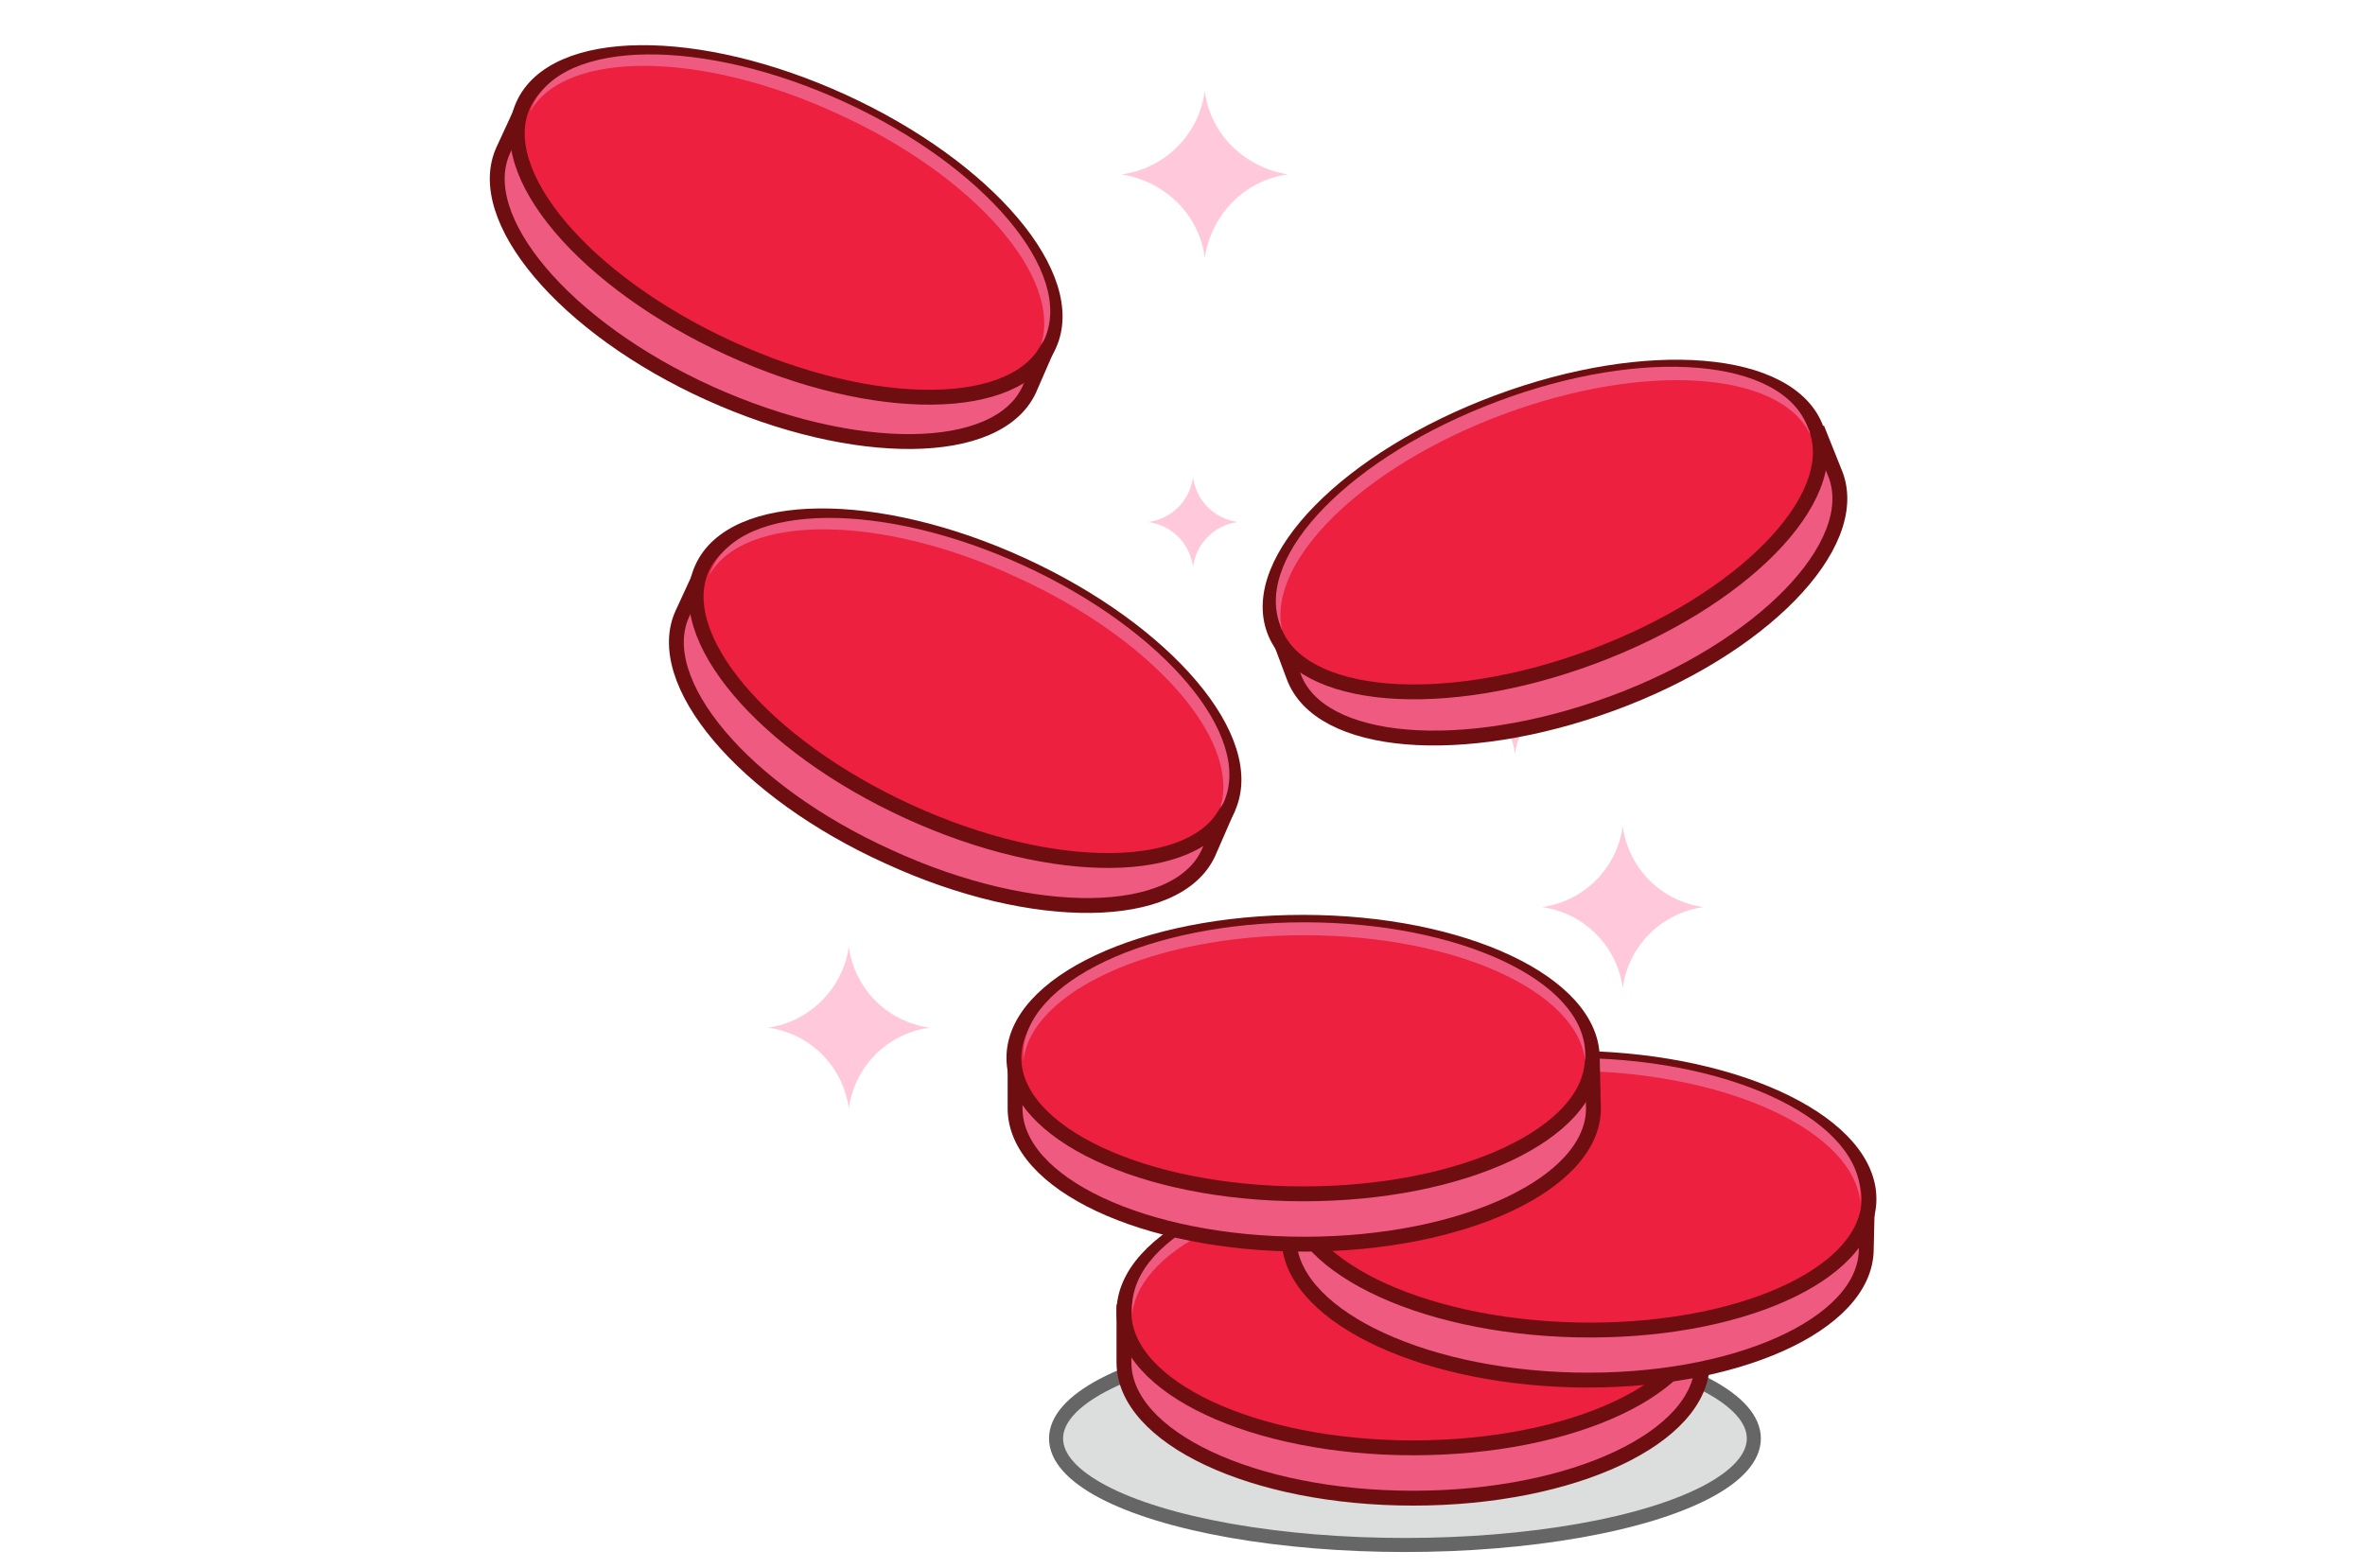 <?xml version="1.0" encoding="utf-8"?>
<!-- Generator: Adobe Illustrator 19.0.0, SVG Export Plug-In . SVG Version: 6.00 Build 0)  -->
<svg version="1.1" id="Layer_1" xmlns="http://www.w3.org/2000/svg" xmlns:xlink="http://www.w3.org/1999/xlink" x="0px" y="0px"
	 viewBox="0 0 202 134" style="enable-background:new 0 0 202 134;" xml:space="preserve">
<style type="text/css">
	.st0{fill:#DCDEDD;stroke:#666666;stroke-width:1.2;stroke-miterlimit:10;}
	.st1{fill:#EF5B80;stroke:#6E0E10;stroke-width:1.27;stroke-miterlimit:10;}
	.st2{fill:#ED2040;stroke:#6E0E10;stroke-width:1.27;stroke-miterlimit:10;}
	.st3{fill:#EF5B80;}
	.st4{opacity:0.5;fill:#FF94B8;}
</style>
<g id="XMLID_1_">
	<ellipse id="XMLID_2656_" class="st0" cx="120" cy="122.9" rx="29.8" ry="9.1"/>
	<g id="XMLID_2599_">
		<path id="XMLID_2602_" class="st1" d="M145.4,112.1H96v4.3c0,6.4,11,11.6,24.7,11.6s24.7-5.2,24.7-11.6V112.1"/>
		<ellipse id="XMLID_2601_" class="st2" cx="120.7" cy="112.1" rx="24.7" ry="11.6"/>
		<path id="XMLID_2600_" class="st3" d="M120.7,101.6c12.9,0,23.4,4.8,24,10.7c0-0.2,0-0.4,0-0.6c0-6.3-10.8-11.3-24-11.3
			s-24,5.1-24,11.3c0,0.2,0,0.4,0,0.6C97.3,106.4,107.8,101.6,120.7,101.6z"/>
	</g>
	<g id="XMLID_2595_">
		<path id="XMLID_2598_" class="st1" d="M159.5,102.5l-49.3-1.1l-0.1,4.3c-0.1,6.4,10.8,11.9,24.4,12.2c13.6,0.3,24.8-4.7,24.9-11.1
			L159.5,102.5"/>
		
			<ellipse id="XMLID_2597_" transform="matrix(1 2.141841e-002 -2.141841e-002 1 2.216 -2.865)" class="st2" cx="134.9" cy="102" rx="24.7" ry="11.6"/>
		<path id="XMLID_2596_" class="st3" d="M135.1,91.5c12.9,0.3,23.3,5.3,23.8,11.3c0-0.2,0-0.4,0-0.6c0.1-6.3-10.5-11.6-23.8-11.8
			c-13.3-0.3-24.1,4.6-24.3,10.8c0,0.2,0,0.4,0,0.6C111.6,95.8,122.2,91.3,135.1,91.5z"/>
	</g>
	<path id="XMLID_2588_" class="st4" d="M101.9,40.8L101.9,40.8c0.3,2,1.8,3.5,3.8,3.8l0,0h0c-2,0.3-3.5,1.8-3.8,3.8v0v0
		c-0.3-2-1.8-3.5-3.8-3.8h0l0,0C100.1,44.3,101.6,42.8,101.9,40.8L101.9,40.8z"/>
	<path id="XMLID_2585_" class="st4" d="M129.4,53.4L129.4,53.4c0.4,2.9,2.7,5.1,5.5,5.5h0h0c-2.9,0.4-5.1,2.7-5.5,5.5v0l0,0
		c-0.4-2.9-2.7-5.1-5.5-5.5h0h0C126.7,58.5,129,56.3,129.4,53.4L129.4,53.4z"/>
	<path id="XMLID_2572_" class="st4" d="M138.6,70.6L138.6,70.6c0.5,3.6,3.3,6.4,6.9,6.9l0,0h0c-3.6,0.5-6.4,3.3-6.9,6.9v0v0
		c-0.5-3.6-3.3-6.4-6.9-6.9h0h0C135.3,77,138.1,74.2,138.6,70.6L138.6,70.6z"/>
	<path id="XMLID_2309_" class="st4" d="M72.5,80.9L72.5,80.9c0.5,3.6,3.3,6.4,6.9,6.9l0,0h0c-3.6,0.5-6.4,3.3-6.9,6.9l0,0v0
		c-0.5-3.6-3.3-6.4-6.9-6.9h0l0,0C69.2,87.3,72,84.4,72.5,80.9L72.5,80.9z"/>
	<path id="XMLID_2566_" class="st4" d="M102.9,7.8L102.9,7.8c0.5,3.7,3.4,6.5,7.1,7.1l0,0l0,0c-3.7,0.5-6.5,3.4-7.1,7.1v0v0
		c-0.5-3.7-3.4-6.5-7.1-7.1l0,0h0C99.5,14.4,102.4,11.5,102.9,7.8L102.9,7.8z"/>
	<g id="XMLID_2565_">
		<path id="XMLID_2605_" class="st1" d="M136,90.4l-49.3,0l0,4.3c0,6.4,11,11.6,24.7,11.6c13.6,0,24.7-5.2,24.7-11.6L136,90.4"/>
		
			<ellipse id="XMLID_2604_" transform="matrix(1 7.003207e-004 -7.003207e-004 1 6.334988e-002 -7.795734e-002)" class="st2" cx="111.3" cy="90.4" rx="24.7" ry="11.6"/>
		<path id="XMLID_2603_" class="st3" d="M111.4,79.9c12.9,0,23.4,4.8,24,10.8c0-0.2,0-0.4,0-0.6c0-6.3-10.8-11.3-24-11.3
			c-13.3,0-24,5.1-24,11.3c0,0.2,0,0.4,0,0.6C88,84.7,98.5,79.9,111.4,79.9z"/>
	</g>
	<g id="XMLID_2591_">
		<path id="XMLID_2594_" class="st1" d="M155.2,36.6l-46.2,17.2l1.5,4c2.2,6,14.4,7,27.2,2.3s21.3-13.5,19.1-19.5L155.2,36.6"/>
		
			<ellipse id="XMLID_2593_" transform="matrix(0.937 -0.349 0.349 0.937 -7.478 48.957)" class="st2" cx="132" cy="45.2" rx="24.7" ry="11.6"/>
		<path id="XMLID_2592_" class="st3" d="M128.4,35.4c12.1-4.5,23.6-3.7,26.2,1.7c0-0.2-0.1-0.4-0.2-0.6c-2.2-5.9-14-6.9-26.5-2.2
			s-20.7,13.1-18.6,19c0.1,0.2,0.1,0.4,0.2,0.5C108.2,48,116.3,39.9,128.4,35.4z"/>
	</g>
	<g id="XMLID_2606_">
		<path id="XMLID_2609_" class="st1" d="M104.9,69L60.1,48.5l-1.8,3.9c-2.7,5.8,5.2,15.2,17.6,20.8c12.4,5.7,24.6,5.5,27.3-0.3
			L104.9,69"/>
		
			<ellipse id="XMLID_2608_" transform="matrix(0.909 0.416 -0.416 0.909 31.896 -28.972)" class="st2" cx="82.5" cy="58.8" rx="24.7" ry="11.6"/>
		<path id="XMLID_2607_" class="st3" d="M86.8,49.3c11.7,5.3,19.3,14,17.4,19.8c0.1-0.2,0.2-0.3,0.3-0.5c2.6-5.7-5.1-14.8-17.1-20.3
			s-24-5.4-26.6,0.3c-0.1,0.2-0.2,0.4-0.2,0.5C63.6,43.9,75.2,43.9,86.8,49.3z"/>
	</g>
	<g id="XMLID_834_">
		<path id="XMLID_2305_" class="st1" d="M89.6,29.4L44.8,8.9L43,12.8c-2.7,5.8,5.2,15.2,17.6,20.8s24.6,5.5,27.3-0.3L89.6,29.4"/>
		
			<ellipse id="XMLID_2304_" transform="matrix(0.909 0.416 -0.416 0.909 14.053 -26.192)" class="st2" cx="67.2" cy="19.2" rx="24.7" ry="11.6"/>
		<path id="XMLID_2301_" class="st3" d="M71.5,9.7c11.7,5.3,19.3,14,17.4,19.8c0.1-0.2,0.2-0.3,0.3-0.5c2.6-5.7-5.1-14.8-17.1-20.3
			s-24-5.4-26.6,0.3c-0.1,0.2-0.2,0.4-0.2,0.5C48.3,4.3,59.8,4.3,71.5,9.7z"/>
	</g>
</g>
</svg>
